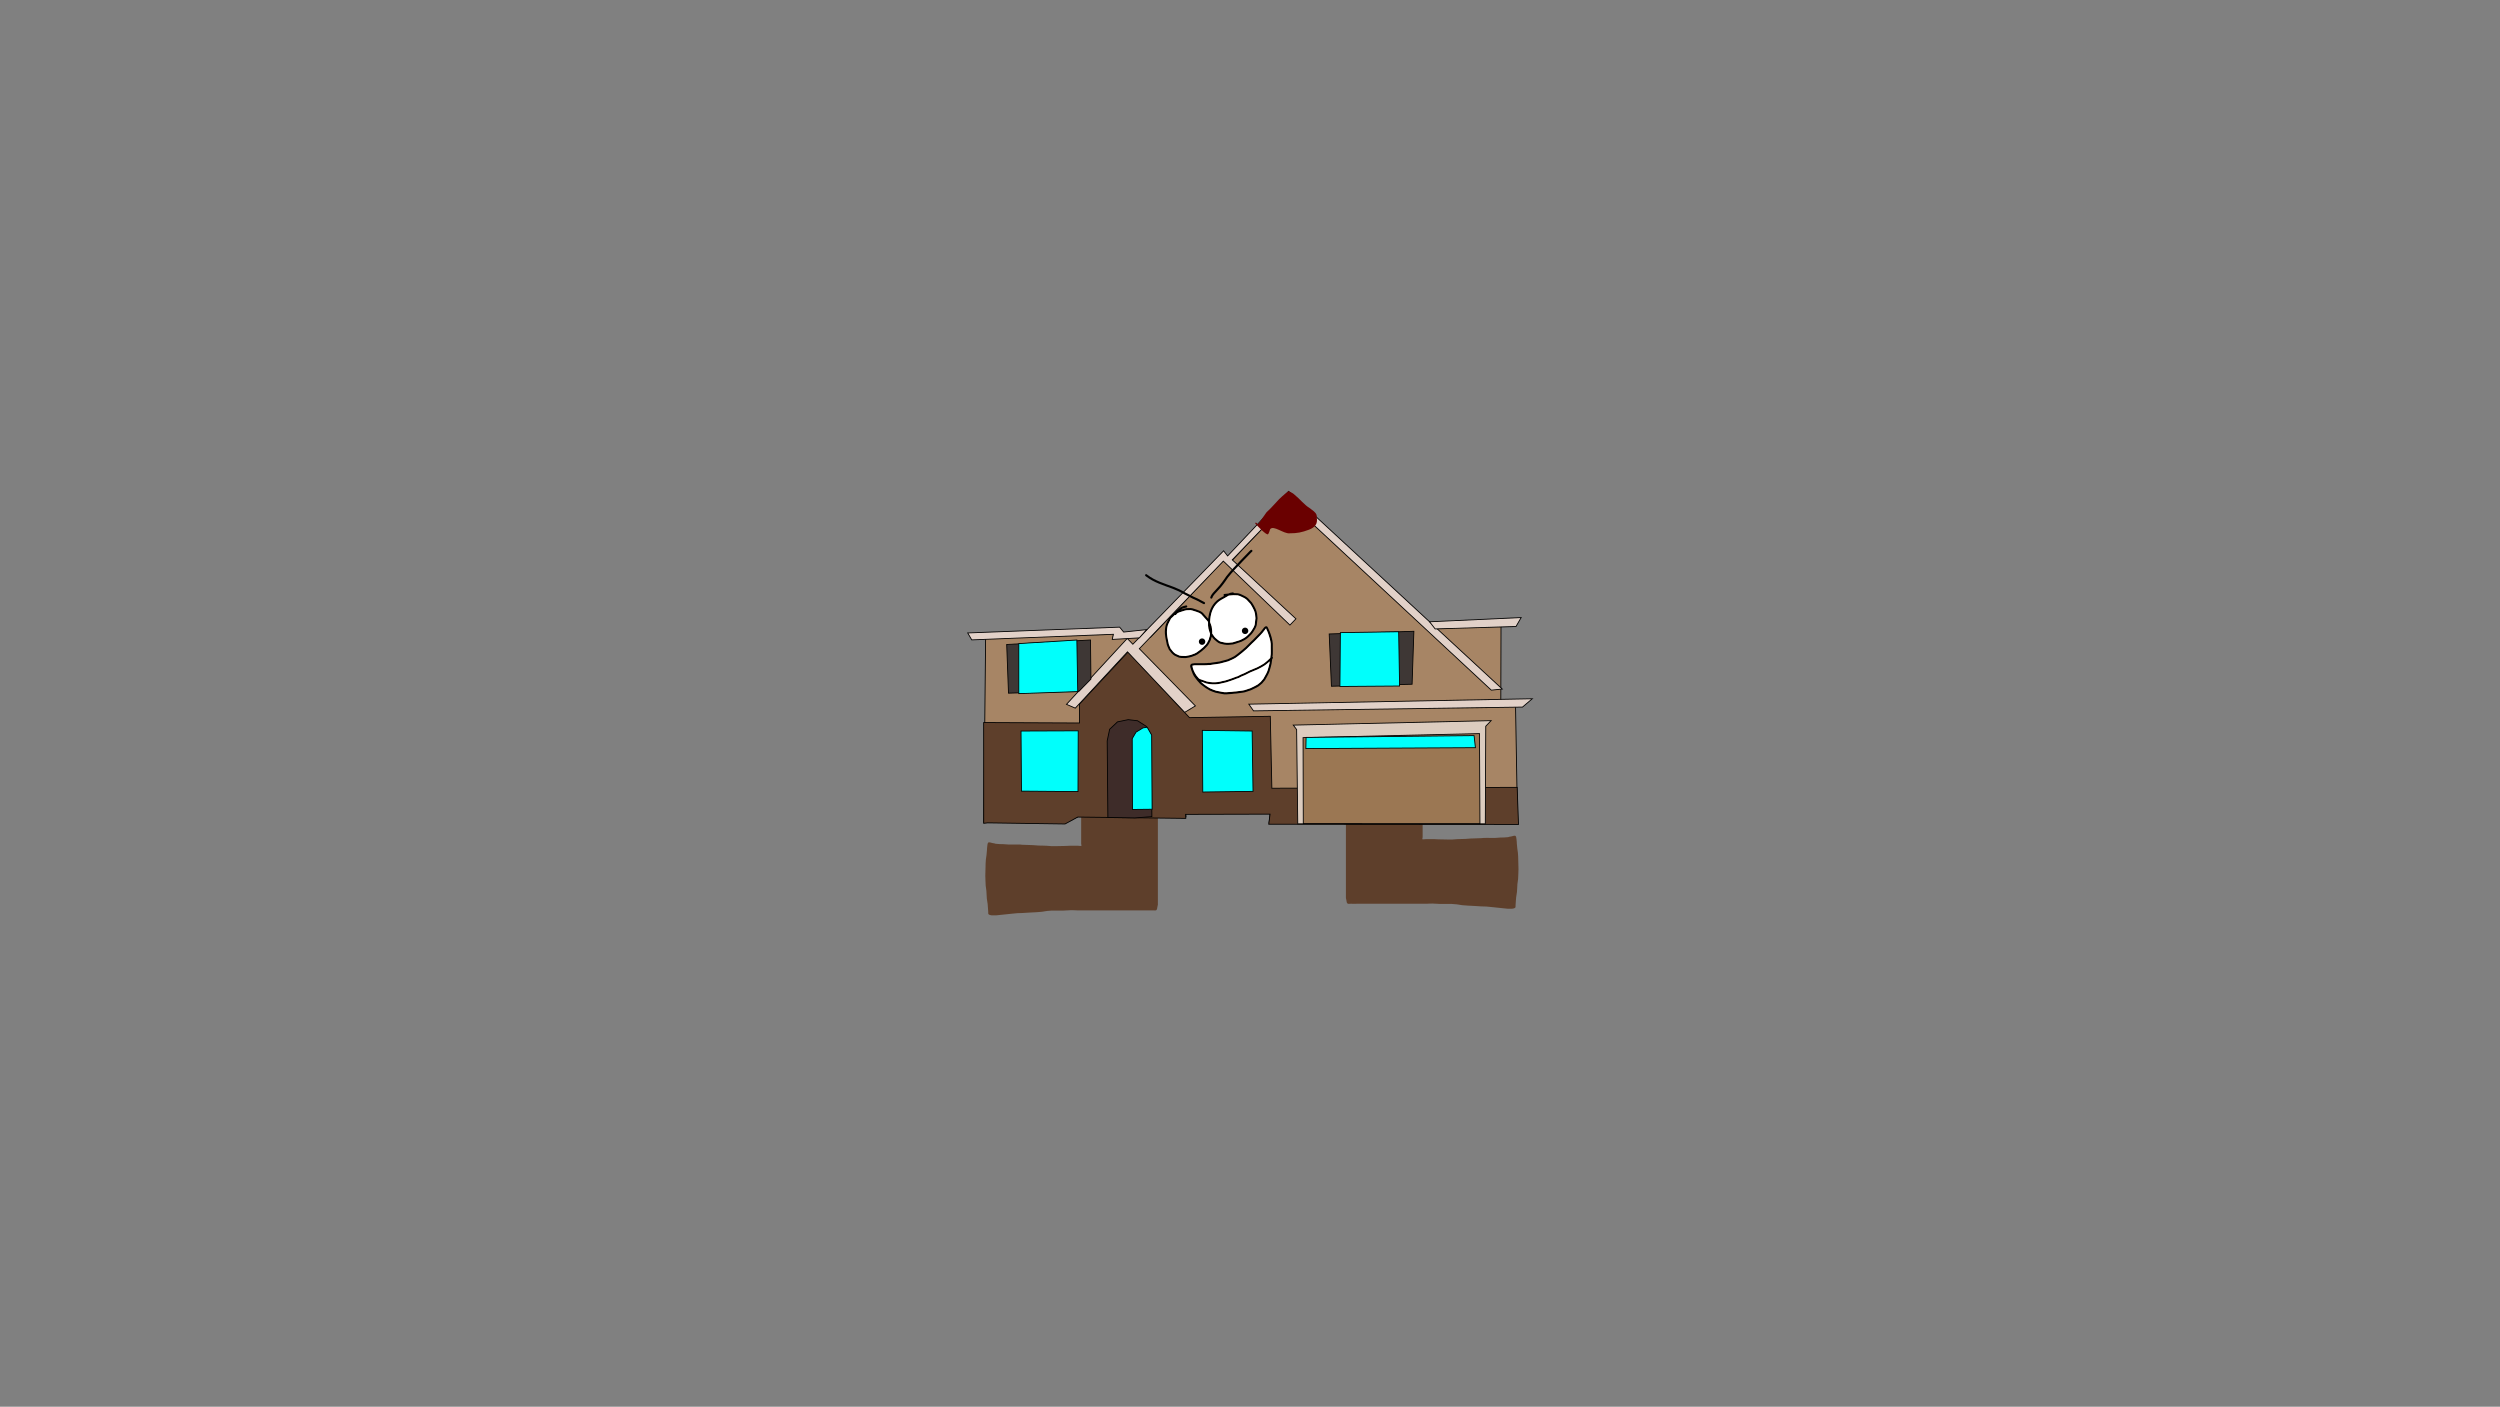 <svg version="1.1" xmlns="http://www.w3.org/2000/svg" xmlns:xlink="http://www.w3.org/1999/xlink" width="2878.25" height="1619.58" viewBox="0,0,2878.25,1619.58"><rect x="0" y="0" width="2878.25" height="1619.58" fill="#808080" stroke="none"/><g transform="translate(1119.125,629.79)"><g stroke-miterlimit="10"><path d="M-1119.125,989.79v-1619.58h2878.25v1619.58z" fill="none" stroke="#000000" stroke-width="0" stroke-linecap="butt"/><path d="M515.641,178.622c0,-1.088 0,-2.176 0,-3.265c0,0 0,-1.554 1.554,-1.554c1.554,0 1.554,1.554 1.554,1.554c0,0.594 0,1.188 0,1.783c0.179,0.043 0.371,0.125 0.573,0.259c1.293,0.862 0.431,2.155 0.431,2.155l-1.004,1.067c0,16.362 0,32.725 0,49.087c0,21.329 0,42.658 0,63.987c0,10.359 0,20.719 0,31.078c0,2.072 0,4.144 0,6.216c0,1.036 0.05,2.073 0,3.108c-0.036,0.754 -0.486,1.529 -0.259,2.249c0.106,0.334 0.682,0.203 1.032,0.2c0.933,-0.007 1.857,-0.19 2.789,-0.227c1.051,-0.042 2.104,-0.008 3.157,-0.012c0.581,-0.002 5.695,-0.025 6.258,-0.011c0.026,0.001 4.099,0.195 4.85,0.231c3.816,0.123 7.624,0.22 11.442,0.229c1.589,0.004 3.181,0.077 4.768,0.001c2.056,-0.098 4.104,-0.327 6.158,-0.457c3.008,-0.19 6.007,-0.099 9.013,-0.233c2.064,-0.092 4.117,-0.345 6.18,-0.458c3.11,-0.171 6.234,-0.224 9.347,-0.334c1.019,-0.036 2.04,-0.044 3.058,-0.109c0.857,-0.054 1.707,-0.211 2.565,-0.248c2.723,-0.118 5.517,-0.002 8.243,-0.002c1.592,0 3.185,0.057 4.775,0.001c2.069,-0.073 4.126,-0.355 6.195,-0.435c2.945,-0.115 5.94,0.015 8.865,-0.459c0.529,-0.086 1.021,-0.33 1.543,-0.446c0.837,-0.186 1.693,-0.274 2.53,-0.46c0.554,-0.123 1.073,-0.412 1.639,-0.466c0.946,-0.091 2.171,-0.628 2.852,0.036c0.943,0.92 0.796,2.514 1.081,3.8c0.252,1.138 0.346,4.383 0.413,5.269c0.135,1.783 0.293,3.565 0.511,5.34c0.199,1.623 0.545,3.228 0.693,4.857c0.284,3.139 0.383,6.3 0.422,9.45c0.038,3.111 0.245,6.229 0.246,9.339c0,0.003 -0.193,5.857 -0.2,6.038c-0.069,1.789 -0.064,3.584 -0.235,5.367c-0.198,2.066 -0.626,4.105 -0.822,6.171c-0.281,2.961 -0.2,5.959 -0.513,8.918c-0.089,0.84 -0.839,5.268 -0.941,6.157c-0.349,3.054 -0.344,6.143 -0.669,9.2c-0.092,0.862 0.249,1.967 -0.37,2.575c-0.896,0.88 -2.312,1.041 -3.547,1.272c-0.115,0.022 -4.288,0.012 -5.125,0.011c-6.131,-0.703 -12.266,-1.338 -18.409,-1.931c-2.046,-0.197 -4.087,-0.46 -6.138,-0.593c-2.059,-0.133 -4.126,-0.103 -6.187,-0.203c-0.041,-0.002 -6.156,-0.396 -6.218,-0.4c-3.106,-0.182 -6.217,-0.291 -9.321,-0.495c-0.053,-0.003 -6.249,-0.489 -6.276,-0.492c-2.058,-0.241 -4.083,-0.72 -6.141,-0.961c-1.886,-0.221 -3.786,-0.295 -5.679,-0.444c-2.74,0.001 -5.479,0.001 -8.219,0.001c-1.703,0 -3.407,0.064 -5.108,-0.001c-2.986,-0.114 -5.968,-0.387 -8.957,-0.46c-2.23,-0.054 -4.409,0.23 -6.635,0.23c-8.529,0.003 -17.058,0 -25.587,0c-17.98,0 -35.96,0 -53.94,0c-2.67,0 -5.438,0.136 -8.104,0c-1.209,-0.061 -2.706,0.457 -3.614,-0.342c-1.025,-0.901 -0.854,-2.594 -1.219,-3.909c-0.21,-0.759 -0.432,-1.524 -0.504,-2.309c-0.012,-0.133 -0.009,-6.149 -0.009,-6.385c0,-12.686 0,-25.372 0,-38.058c0,-20.627 0,-41.253 0,-61.88c0,-18.591 0,-37.183 0,-55.774c0,-9.368 0,-18.737 0,-28.105c0,-2.587 0,-5.175 0,-7.762c0,-1.036 -0.001,-2.072 0,-3.108c0.001,-0.983 0.108,-1.971 0.008,-2.949c-0.1,-0.976 -0.4,-1.92 -0.605,-2.879c-0.216,-1.011 -0.439,-2.02 -0.657,-3.03c-0.174,-0.808 -0.279,-1.633 -0.521,-2.423c-0.292,-0.952 -0.717,-1.857 -1.076,-2.785c-0.39,-1.009 -0.868,-1.989 -1.17,-3.028c-0.375,-1.288 -0.733,-3.863 -0.801,-5.287c-0.051,-1.077 -0.594,-2.318 -0.027,-3.235c0.607,-0.982 1.937,-1.33 3.046,-1.649c1.114,-0.321 2.311,-0.219 3.47,-0.226c0.054,-0 6.324,0.368 6.381,0.375c1.058,0.121 2.099,0.356 3.148,0.535c2.042,0.348 4.084,0.696 6.126,1.043c3.072,0.522 6.163,0.983 9.223,1.567c7.118,1.359 14.141,3.19 21.272,4.485c6.863,1.247 15.478,4.028 22.51,2.774c4.053,-0.723 6.616,-3.728 10.049,-5.57c1.483,-0.796 3.181,-1.513 4.837,-2.163z" fill="#5e3f2b" stroke="none" stroke-width="0.5" stroke-linecap="butt"/><path d="M133.576,188.407c3.433,1.842 5.996,4.847 10.049,5.57c7.032,1.254 15.647,-1.527 22.51,-2.774c7.13,-1.295 14.153,-3.126 21.272,-4.485c3.06,-0.584 6.151,-1.045 9.223,-1.567c2.042,-0.347 4.084,-0.695 6.126,-1.043c1.049,-0.179 2.091,-0.414 3.148,-0.535c0.058,-0.007 6.327,-0.375 6.381,-0.375c1.159,0.007 2.356,-0.094 3.47,0.226c1.11,0.319 2.439,0.667 3.046,1.649c0.567,0.917 0.024,2.158 -0.027,3.235c-0.068,1.424 -0.425,3.999 -0.801,5.287c-0.303,1.039 -0.78,2.019 -1.17,3.028c-0.359,0.928 -0.784,1.834 -1.076,2.785c-0.242,0.79 -0.346,1.616 -0.521,2.423c-0.218,1.01 -0.441,2.019 -0.657,3.03c-0.205,0.959 -0.505,1.904 -0.605,2.879c-0.1,0.978 0.007,1.966 0.008,2.949c0.001,1.036 0,2.072 0,3.108c0,2.587 0,5.175 0,7.762c0,9.368 0,18.737 0,28.105c0,18.591 0,37.183 0,55.774c0,20.627 0,41.253 0,61.88c0,12.686 0,25.372 0,38.058c0,0.236 0.003,6.252 -0.009,6.385c-0.072,0.784 -0.293,1.55 -0.504,2.309c-0.364,1.315 -0.194,3.007 -1.219,3.909c-0.909,0.799 -2.406,0.28 -3.614,0.342c-2.666,0.136 -5.435,0 -8.104,0c-17.98,0 -35.96,0 -53.94,0c-8.529,0 -17.058,0.003 -25.587,0c-2.226,-0.001 -4.404,-0.285 -6.635,-0.23c-2.989,0.073 -5.97,0.346 -8.957,0.46c-1.702,0.065 -3.406,0.001 -5.108,0.001c-2.74,0 -5.479,-0 -8.219,-0.001c-1.893,0.149 -3.793,0.223 -5.679,0.444c-2.058,0.241 -4.083,0.72 -6.141,0.961c-0.026,0.003 -6.223,0.489 -6.276,0.492c-3.104,0.204 -6.215,0.313 -9.321,0.495c-0.062,0.004 -6.178,0.398 -6.218,0.4c-2.061,0.1 -4.128,0.07 -6.187,0.203c-2.051,0.133 -4.092,0.395 -6.138,0.593c-6.143,0.592 -12.278,1.228 -18.409,1.931c-0.838,0.001 -5.01,0.01 -5.125,-0.011c-1.235,-0.231 -2.651,-0.392 -3.547,-1.272c-0.619,-0.608 -0.278,-1.713 -0.37,-2.575c-0.325,-3.056 -0.32,-6.146 -0.669,-9.2c-0.102,-0.889 -0.852,-5.317 -0.941,-6.157c-0.312,-2.958 -0.232,-5.957 -0.513,-8.918c-0.196,-2.066 -0.624,-4.105 -0.822,-6.171c-0.171,-1.782 -0.166,-3.578 -0.235,-5.367c-0.007,-0.18 -0.2,-6.034 -0.2,-6.038c0,-3.11 0.208,-6.227 0.246,-9.339c0.039,-3.15 0.137,-6.311 0.422,-9.45c0.148,-1.629 0.494,-3.234 0.693,-4.857c0.218,-1.775 0.376,-3.557 0.511,-5.34c0.067,-0.886 0.16,-4.131 0.413,-5.269c0.285,-1.286 0.138,-2.881 1.081,-3.8c0.681,-0.664 1.906,-0.127 2.852,-0.036c0.565,0.054 1.084,0.343 1.639,0.466c0.837,0.186 1.693,0.274 2.53,0.46c0.523,0.116 1.015,0.36 1.543,0.446c2.925,0.474 5.92,0.345 8.865,0.459c2.068,0.08 4.126,0.363 6.195,0.435c1.591,0.056 3.184,-0.001 4.775,-0.001c2.726,0 5.52,-0.117 8.243,0.002c0.858,0.037 1.708,0.194 2.565,0.248c1.018,0.065 2.039,0.072 3.058,0.109c3.113,0.111 6.237,0.164 9.347,0.334c2.062,0.113 4.116,0.366 6.18,0.458c3.006,0.134 6.005,0.042 9.013,0.233c2.054,0.13 4.102,0.359 6.158,0.457c1.588,0.076 3.179,0.003 4.768,-0.001c3.818,-0.009 7.626,-0.106 11.442,-0.229c0.751,-0.036 4.824,-0.23 4.85,-0.231c0.563,-0.013 5.677,0.009 6.258,0.011c1.052,0.004 2.105,-0.03 3.157,0.012c0.932,0.038 1.856,0.221 2.789,0.227c0.351,0.002 0.927,0.134 1.032,-0.2c0.227,-0.72 -0.223,-1.495 -0.259,-2.249c-0.05,-1.035 0,-2.072 0,-3.108c0,-2.072 0,-4.144 0,-6.216c0,-10.359 0,-20.719 0,-31.078c0,-21.329 0,-42.658 0,-63.987c0,-16.362 0,-32.725 0,-49.087l-1.004,-1.067c0,0 -0.862,-1.293 0.431,-2.155c0.202,-0.135 0.394,-0.217 0.573,-0.259c0,-0.594 0,-1.188 0,-1.783c0,0 0,-1.554 1.554,-1.554c1.554,0 1.554,1.554 1.554,1.554c0,1.088 0,2.176 0,3.265c1.656,0.649 3.354,1.367 4.837,2.163z" fill="#5e3f2b" stroke="none" stroke-width="0.5" stroke-linecap="butt"/><path d="M13.487,317.014l2.122,-212.265l147.576,-5.916l-1.029,6.43l9.774,-0.514l33.438,-0.707l84.366,-88.996l5.659,4.63l68.804,-73.113l160.436,147.769l84.366,-4.373l-0.257,92.789l16.976,0.322l2.315,134.201l-286.02,0.257l1.286,-11.317l-97.226,0.514l0.257,3.858l-123.784,-0.257l-16.462,6.688l-89.317,-0.514z" fill="#a78565" stroke="#000000" stroke-width="1" stroke-linecap="round"/><path d="M13.358,202.077l110.344,0.514v-21.863l56.008,-59.995l70.605,75.685l93.047,-1.543l1.8,82.822l282.419,-1.029l1.543,42.697l-287.564,-0.257l1.543,-11.575l-97.291,0.257l0.257,4.63l-124.362,-1.543l-14.661,7.974l-88.996,-1.286l-4.63,0.514z" fill="#5e3f2b" stroke="#000000" stroke-width="1" stroke-linecap="round"/><path d="M156.369,311.392l-0.772,-88.224l2.829,-13.375l9.002,-8.488l12.346,-2.572l10.803,1.286l10.031,6.43l5.401,9.517l1.029,94.397l-19.548,1.543z" fill="#3e2c29" stroke="#000000" stroke-width="1" stroke-linecap="round"/><path d="M207.297,301.875l-22.635,0.257l-0.257,-81.536l4.373,-7.459l7.974,-4.887l4.887,-0.772l5.144,9.002z" fill="#00fffc" stroke="#000000" stroke-width="1" stroke-linecap="round"/><path d="M56.377,211.851l65.846,-0.257l-0.257,69.962l-65.075,-0.514z" fill="#00fffc" stroke="#000000" stroke-width="1" stroke-linecap="round"/><path d="M265.105,211.079l57.358,0.772l1.029,69.447l-57.873,0.772z" fill="#00fffc" stroke="#000000" stroke-width="1" stroke-linecap="round"/><path d="M118.86,185.486l-10.14,-4.373l69.962,-75.878l6.43,6.688l104.493,-107.579l4.63,5.916l70.219,-74.334l245.96,227.569l-12.603,1.286l-233.549,-217.216l-64.689,67.197l73.306,67.904l-6.945,7.202l-76.649,-73.627l-96.712,100.827l64.56,65.846l-12.346,7.459l-65.846,-69.705z" fill="#e2d1c8" stroke="#000000" stroke-width="1" stroke-linecap="round"/><path d="M526.735,86.074l105.457,-4.887l-5.916,10.289l-93.111,2.829z" fill="#e2d1c8" stroke="#000000" stroke-width="1" stroke-linecap="round"/><path d="M192.551,104.593l-31.123,1.8l1.286,-5.916l-163.073,6.43l-4.63,-7.974l174.905,-6.688l4.63,5.659l26.493,-2.829z" fill="#e2d1c8" stroke="#000000" stroke-width="1" stroke-linecap="round"/><path d="M374.979,318.723l-1.286,-108.544l-3.858,-5.144l227.762,-5.144l-6.173,6.43l-0.514,112.402z" fill="#dcccbf" stroke="#000000" stroke-width="1" stroke-linecap="round"/><path d="M381.345,318.401l-0.257,-98.963l203.134,-4.63l0.514,103.657z" fill="#9b7753" stroke="#000000" stroke-width="1" stroke-linecap="round"/><path d="M579.528,231.013l-195.224,1.029l0.257,-12.861l193.424,-2.058z" fill="#00fffc" stroke="#000000" stroke-width="1" stroke-linecap="round"/><path d="M136.865,152.049l-13.632,13.889l-81.279,2.315l-2.058,-56.072l96.455,-5.144z" fill="#3e3735" stroke="#000000" stroke-width="1" stroke-linecap="round"/><path d="M120.66,107.037l1.029,59.416l-67.904,2.315v-57.616z" fill="#00fffc" stroke="#000000" stroke-width="1" stroke-linecap="round"/><path d="M506.608,157.965l-92.854,2.315l-2.572,-60.188l97.484,-3.087z" fill="#3e3735" stroke="#000000" stroke-width="1" stroke-linecap="round"/><path d="M491.175,97.52l1.029,62.503l-68.676,0.514l0.514,-61.988z" fill="#00fffc" stroke="#000000" stroke-width="1" stroke-linecap="round"/><path d="M633.735,184.265l-309.684,4.373l-5.401,-7.716l326.339,-6.237z" fill="#e2d1c8" stroke="#000000" stroke-width="1" stroke-linecap="round"/><path d="M343.231,127.691c0.016,-0.139 0.033,-0.277 0.049,-0.416c0.164,-1.378 0.427,-2.748 0.494,-4.134c0.119,-2.445 -0.002,-4.936 -0.002,-7.385c0,-1.407 0.109,-2.819 0.003,-4.222c-0.302,-4.009 -1.551,-7.873 -2.847,-11.647c-0.351,-1.022 -0.724,-2.039 -1.176,-3.02c-0.34,-0.738 -0.743,-1.448 -1.037,-2.206c-0.12,-0.308 0,-0.706 -0.196,-0.971c-0.087,-0.117 -0.179,0.229 -0.269,0.344c-0.386,0.497 -0.775,0.992 -1.158,1.492c-0.83,1.087 -1.658,2.177 -2.524,3.235c-0.83,1.014 -1.739,1.962 -2.649,2.905c-2.165,2.243 -4.329,4.481 -6.53,6.689c-0.937,0.936 -1.928,1.816 -2.888,2.729c-2.065,1.962 -3.955,4.117 -6.049,6.048c-1.691,1.56 -3.515,3.014 -5.262,4.511c-1.581,1.355 -3.181,2.634 -4.871,3.851c-1.137,0.819 -2.212,1.737 -3.424,2.441c-1.968,1.143 -4.151,2.068 -6.231,2.982c-0.596,0.262 -1.172,0.574 -1.788,0.783c-0.815,0.276 -1.663,0.445 -2.495,0.666c-0.007,0.002 -4.794,1.272 -4.803,1.274c-0.802,0.216 -1.592,0.487 -2.407,0.649c-0.834,0.166 -1.688,0.21 -2.53,0.333c-0.818,0.119 -1.631,0.272 -2.449,0.394c-1.324,0.199 -2.655,0.351 -3.979,0.554c-0.665,0.102 -1.322,0.269 -1.993,0.328c-0.594,0.052 -1.194,-0.032 -1.789,0.003c-0.821,0.048 -1.633,0.19 -2.453,0.246c-2.32,0.159 -4.664,0.073 -6.988,0.073c-1.484,0 -2.967,0 -4.451,0c-0.811,0 -1.626,-0.09 -2.432,-0.005c-0.539,0.057 -1.062,0.218 -1.598,0.295c-0.233,0.034 -0.521,-0.106 -0.708,0.032c0.153,1.009 0.272,1.871 0.48,2.791c0.357,1.042 0.726,2.081 1.112,3.113c0.898,1.948 1.893,3.898 3.19,5.621c0.482,0.64 1.041,1.218 1.559,1.829c0.334,0.394 0.627,0.825 0.997,1.185c0.93,0.903 1.298,0.882 2.578,1.321c1.424,0.488 2.85,0.973 4.263,1.492c0.75,0.276 1.484,0.602 2.248,0.835c0.848,0.258 3.333,0.601 3.968,0.686c3.627,0.485 7.442,0.315 11.037,-0.406c0.769,-0.154 1.517,-0.402 2.281,-0.579c1.318,-0.305 2.66,-0.505 3.966,-0.857c0.781,-0.21 1.544,-0.482 2.316,-0.723c1.406,-0.465 2.825,-0.891 4.217,-1.396c2.1,-0.761 4.172,-1.617 6.281,-2.354c0.533,-0.186 1.103,-0.267 1.622,-0.49c1.139,-0.488 2.161,-1.217 3.29,-1.728c1.274,-0.576 2.603,-1.024 3.871,-1.613c2.128,-0.989 4.169,-2.165 6.298,-3.153c2.763,-1.282 5.673,-2.237 8.441,-3.504c2.811,-1.287 5.458,-2.899 8.089,-4.512c2.678,-1.911 5.008,-4.104 7.327,-6.41zM342.735,131.632c-1.723,1.615 -3.504,3.145 -5.457,4.541c-2.745,1.686 -5.51,3.363 -8.444,4.708c-2.758,1.264 -5.66,2.213 -8.413,3.492c-2.128,0.988 -4.169,2.164 -6.296,3.153c-1.27,0.59 -2.602,1.041 -3.879,1.617c-1.161,0.524 -2.216,1.268 -3.386,1.77c-0.564,0.242 -1.179,0.338 -1.758,0.541c-2.094,0.734 -4.151,1.583 -6.236,2.338c-1.423,0.515 -2.873,0.952 -4.309,1.427c-0.81,0.252 -1.611,0.536 -2.431,0.757c-1.338,0.36 -2.713,0.569 -4.063,0.881c-0.784,0.181 -1.551,0.434 -2.34,0.591c-3.867,0.771 -7.952,0.952 -11.854,0.433c-0.879,-0.117 -3.325,-0.459 -4.329,-0.762c-0.822,-0.247 -1.61,-0.594 -2.416,-0.889c-1.137,-0.416 -2.285,-0.804 -3.429,-1.201c0.252,0.278 0.494,0.565 0.774,0.814c3.002,2.669 6.361,5.031 9.913,6.909c2.13,1.127 4.446,1.8 6.711,2.594c2.321,0.522 4.604,1.006 6.956,1.363c0.792,0.12 1.577,0.295 2.375,0.363c1.769,0.149 3.006,-0.013 4.773,-0.142c1.304,-0.095 2.612,-0.14 3.911,-0.283c0.798,-0.088 1.589,-0.238 2.388,-0.318c0.794,-0.079 1.593,-0.081 2.387,-0.159c1.635,-0.161 3.259,-0.418 4.887,-0.631c1.382,-0.181 3.329,-0.405 4.685,-0.749c0.778,-0.197 1.528,-0.493 2.292,-0.739c0.785,-0.252 3.836,-1.212 4.622,-1.538c0.743,-0.308 1.446,-0.704 2.169,-1.055c2.084,-1.013 4.101,-1.991 6.089,-3.181c1.227,-1.016 2.542,-1.935 3.687,-3.043c0.508,-0.491 2.627,-3.027 3.02,-3.614c0.443,-0.661 0.774,-1.39 1.162,-2.084c1.363,-2.439 2.812,-4.823 3.69,-7.495c0.252,-0.766 0.447,-1.55 0.671,-2.325c0.576,-1.992 1.175,-3.913 1.54,-5.958c0.125,-0.704 0.236,-1.414 0.338,-2.125zM251.889,140.029c-0.006,-0.021 -0.013,-0.042 -0.019,-0.063c-0.483,-1.585 -1.097,-2.717 -0.584,-4c0.041,-0.216 0.138,-0.465 0.356,-0.657c0.14,-0.204 0.31,-0.414 0.515,-0.632c0.439,-0.467 1.206,-0.44 1.827,-0.597c1.554,-0.391 2.979,-0.346 4.554,-0.346c1.484,0 2.967,0 4.451,0c2.268,0 4.558,0.089 6.823,-0.068c0.834,-0.058 1.66,-0.2 2.494,-0.249c0.568,-0.033 1.141,0.052 1.708,0.003c0.614,-0.053 1.213,-0.213 1.822,-0.308c1.325,-0.206 2.659,-0.356 3.986,-0.555c0.821,-0.123 1.638,-0.277 2.46,-0.396c0.799,-0.116 1.61,-0.153 2.401,-0.31c0.763,-0.151 1.5,-0.408 2.25,-0.612c0.005,-0.001 4.802,-1.274 4.809,-1.276c0.77,-0.204 1.556,-0.355 2.311,-0.609c0.556,-0.187 1.072,-0.475 1.609,-0.712c1.983,-0.874 4.07,-1.748 5.95,-2.836c1.154,-0.668 2.171,-1.549 3.253,-2.328c1.634,-1.177 3.178,-2.412 4.707,-3.722c1.722,-1.477 3.523,-2.91 5.19,-4.448c2.088,-1.926 3.973,-4.076 6.033,-6.033c0.942,-0.895 1.916,-1.757 2.835,-2.676c2.193,-2.2 4.348,-4.43 6.505,-6.664c0.408,-0.423 0.851,-0.812 1.248,-1.246c1.354,-1.483 2.492,-3.14 3.753,-4.695c0.902,-1.113 2.243,-3.393 4.297,-2.615c0.82,0.311 1.062,1.402 1.502,2.161c0.112,0.193 1.51,3.192 1.742,3.787c1.734,4.444 3.219,9.266 3.581,14.044c0.111,1.458 0.003,2.925 0.003,4.387c0,2.498 0.121,5.038 -0.002,7.532c-0.053,1.071 -0.215,2.134 -0.364,3.197c0.054,0.041 0.108,0.089 0.161,0.142c0.879,0.879 -0,1.758 -0,1.758l-0.455,0.455c-0.213,1.788 -0.438,3.586 -0.754,5.353c-0.382,2.133 -0.997,4.136 -1.599,6.213c-0.237,0.817 -0.445,1.643 -0.711,2.451c-0.927,2.809 -2.431,5.328 -3.869,7.892c-0.422,0.752 -0.786,1.539 -1.267,2.255c-0.496,0.739 -2.716,3.395 -3.355,4.015c-0.087,0.085 -3.886,3.209 -3.982,3.288c-0.753,0.452 -1.488,0.935 -2.258,1.357c-1.359,0.744 -2.787,1.355 -4.181,2.03c-0.768,0.372 -1.516,0.79 -2.304,1.116c-0.888,0.367 -3.879,1.309 -4.812,1.608c-0.814,0.261 -1.613,0.572 -2.442,0.781c-1.51,0.381 -3.426,0.601 -4.972,0.804c-0.048,0.006 -4.946,0.638 -4.969,0.641c-0.792,0.078 -1.59,0.08 -2.382,0.159c-0.797,0.08 -1.585,0.23 -2.381,0.318c-1.324,0.146 -2.657,0.193 -3.985,0.289c-1.966,0.142 -3.176,0.303 -5.159,0.14c-0.854,-0.07 -1.694,-0.254 -2.541,-0.382c-2.459,-0.371 -4.844,-0.882 -7.269,-1.431c-2.431,-0.848 -4.898,-1.581 -7.186,-2.785c-3.02,-1.59 -5.796,-3.526 -8.443,-5.666c-0.666,-0.538 -1.357,-1.046 -1.996,-1.616c-0.378,-0.337 -0.7,-0.733 -1.049,-1.1c-1.78,-1.872 -3.337,-3.777 -4.849,-5.87c-0.503,-0.696 -1.056,-1.358 -1.507,-2.089c-1.116,-1.81 -1.393,-2.766 -2.155,-4.723c-0.31,-0.797 -0.672,-1.577 -0.929,-2.393c-0.167,-0.531 -0.297,-1.009 -0.404,-1.465z" fill="#000000" stroke="none" stroke-width="0.5" stroke-linecap="butt"/><path d="M342.455,133.734c-0.364,2.046 -0.961,3.974 -1.537,5.966c-0.224,0.775 -0.419,1.562 -0.67,2.328c-0.878,2.672 -2.326,5.068 -3.689,7.507c-0.388,0.694 -0.72,1.427 -1.162,2.088c-0.393,0.587 -2.514,3.13 -3.021,3.622c-1.145,1.108 -2.462,2.035 -3.689,3.052c-1.988,1.19 -4.011,2.181 -6.095,3.194c-0.723,0.351 -1.43,0.752 -2.173,1.06c-0.786,0.325 -3.846,1.295 -4.631,1.547c-0.764,0.246 -1.52,0.546 -2.298,0.743c-1.356,0.344 -3.317,0.575 -4.699,0.756c-1.629,0.213 -3.27,0.474 -4.905,0.635c-0.794,0.078 -1.602,0.08 -2.396,0.159c-0.799,0.08 -1.598,0.229 -2.396,0.317c-1.299,0.143 -2.619,0.184 -3.922,0.279c-1.767,0.129 -3.014,0.285 -4.783,0.136c-0.798,-0.067 -1.588,-0.246 -2.38,-0.366c-2.352,-0.357 -4.645,-0.852 -6.966,-1.374c-2.264,-0.794 -4.586,-1.478 -6.717,-2.604c-3.552,-1.878 -6.916,-4.256 -9.918,-6.925c-0.28,-0.249 -0.399,-0.555 -0.651,-0.833c1.144,0.397 2.291,0.782 3.429,1.198c0.806,0.295 1.594,0.64 2.415,0.887c1.005,0.302 3.45,0.641 4.329,0.758c3.902,0.519 7.984,0.329 11.851,-0.442c0.789,-0.157 1.555,-0.411 2.339,-0.593c1.35,-0.312 2.722,-0.525 4.06,-0.885c0.82,-0.22 1.619,-0.508 2.429,-0.76c1.436,-0.476 2.879,-0.921 4.301,-1.437c2.085,-0.755 4.057,-1.606 6.15,-2.34c0.579,-0.203 1.179,-0.277 1.743,-0.519c1.171,-0.502 2.221,-1.22 3.382,-1.743c1.277,-0.576 2.609,-1.019 3.88,-1.609c2.128,-0.988 4.17,-2.157 6.298,-3.146c2.753,-1.279 5.656,-2.225 8.414,-3.49c2.934,-1.345 5.699,-3.019 8.445,-4.705c1.953,-1.396 3.735,-2.922 5.458,-4.538c-0.101,0.711 -0.098,1.372 -0.223,2.077z" fill="#ffffff" stroke="none" stroke-width="0.5" stroke-linecap="butt"/><path d="M335.964,134.116c-2.63,1.613 -5.282,3.237 -8.093,4.524c-2.768,1.268 -5.687,2.235 -8.449,3.518c-2.129,0.988 -4.182,2.175 -6.31,3.164c-1.268,0.589 -2.606,1.043 -3.88,1.619c-1.129,0.51 -2.16,1.243 -3.299,1.731c-0.519,0.223 -1.093,0.304 -1.626,0.491c-2.109,0.737 -4.197,1.594 -6.296,2.356c-1.392,0.505 -2.821,0.929 -4.226,1.395c-0.772,0.241 -1.54,0.512 -2.321,0.722c-1.306,0.351 -2.655,0.55 -3.972,0.855c-0.764,0.177 -1.515,0.423 -2.284,0.577c-3.595,0.721 -7.424,0.883 -11.05,0.398c-0.636,-0.085 -3.124,-0.431 -3.972,-0.69c-0.765,-0.233 -1.5,-0.561 -2.251,-0.837c-1.413,-0.519 -2.843,-1.008 -4.267,-1.496c-1.28,-0.439 -1.649,-0.421 -2.58,-1.324c-0.37,-0.36 -0.664,-0.793 -0.998,-1.186c-0.518,-0.611 -1.078,-1.192 -1.56,-1.832c-1.297,-1.723 -2.296,-3.681 -3.194,-5.628c-0.386,-1.032 -0.757,-2.075 -1.114,-3.117c-0.208,-0.92 -0.328,-1.785 -0.481,-2.795c0.187,-0.139 0.595,-0.031 0.828,-0.064c0.536,-0.077 1.059,-0.239 1.598,-0.295c0.806,-0.085 1.621,0.004 2.432,0.004c1.484,0 2.967,-0.002 4.45,-0.002c2.324,0 4.666,0.082 6.986,-0.077c0.82,-0.056 1.632,-0.199 2.453,-0.248c0.595,-0.035 1.194,0.048 1.789,-0.004c0.671,-0.059 1.327,-0.227 1.992,-0.329c1.324,-0.203 2.653,-0.359 3.977,-0.558c0.818,-0.123 1.63,-0.277 2.448,-0.397c0.842,-0.123 1.693,-0.17 2.527,-0.336c0.815,-0.162 1.603,-0.436 2.405,-0.652c0.009,-0.003 4.787,-1.281 4.794,-1.283c0.832,-0.221 1.67,-0.397 2.486,-0.672c0.616,-0.208 1.182,-0.526 1.778,-0.787c2.08,-0.913 4.195,-1.819 6.163,-2.962c1.212,-0.704 2.273,-1.59 3.411,-2.409c1.69,-1.218 3.291,-2.475 4.873,-3.83c1.747,-1.497 3.574,-2.942 5.265,-4.502c2.094,-1.932 3.987,-4.08 6.052,-6.042c0.96,-0.912 1.952,-1.791 2.889,-2.727c2.202,-2.208 4.367,-4.443 6.532,-6.686c0.91,-0.943 1.819,-1.89 2.65,-2.904c0.866,-1.058 1.695,-2.147 2.525,-3.234c0.382,-0.5 0.772,-0.994 1.158,-1.491c0.089,-0.115 0.28,-0.538 0.367,-0.421c0.197,0.265 0.077,0.664 0.197,0.971c0.294,0.757 0.699,1.47 1.039,2.208c0.452,0.981 0.827,2.001 1.178,3.023c1.297,3.774 2.551,7.652 2.853,11.662c0.106,1.404 -0.001,2.82 -0.001,4.228c0,2.449 0.122,4.95 0.003,7.395c-0.067,1.386 -0.33,2.762 -0.494,4.14c-0.016,0.138 -0.033,0.278 -0.049,0.416c-2.32,2.306 -4.652,4.51 -7.329,6.421z" fill="#ffffff" stroke="none" stroke-width="0.5" stroke-linecap="butt"/><path d="M247.742,68.148c0.302,1.206 -0.903,1.508 -0.903,1.508l-0.158,0.04c-0.789,0.198 -1.577,0.395 -2.366,0.593c-0.726,0.239 -1.475,0.416 -2.177,0.717c-0.475,0.204 -1.002,0.607 -1.477,1.004c0.52,-0.151 1.033,-0.298 1.529,-0.454c1.457,-0.456 2.988,-0.977 4.513,-1.161c0.859,-0.103 1.73,-0.063 2.595,-0.091c0.813,-0.026 1.631,-0.152 2.441,-0.071c2.51,0.25 5.042,1.337 7.428,2.096c2.222,0.707 4.521,1.669 6.32,3.203c0.673,0.574 1.184,1.313 1.775,1.971c1.107,1.234 2.208,2.473 3.312,3.709c0.441,0.494 0.884,0.987 1.324,1.481c0.796,-7.936 3.389,-15.336 9.614,-20.89c2.564,-2.287 5.457,-3.707 8.422,-5.37c0.06,-0.033 0.119,-0.067 0.179,-0.101c-0.274,-0.148 -0.528,-0.428 -0.581,-0.954c-0.124,-1.237 1.113,-1.361 1.113,-1.361c1.483,-0.148 2.965,-0.298 4.448,-0.45c1.58,-0.74 3.214,-1.276 4.896,-1.305h0.318c0,0 0.926,0 1.179,0.799c0.693,0.01 1.385,0.057 2.078,0.08c0.829,0.028 1.667,-0.038 2.487,0.088c2.125,0.326 3.061,0.889 4.98,1.748c2.41,1.079 4.726,2.215 6.71,4.009c0.641,0.58 1.178,1.265 1.767,1.898c0.564,0.607 1.128,1.214 1.691,1.823c0.36,0.389 0.766,0.741 1.078,1.17c1.494,2.051 2.584,4.426 3.783,6.652c1.036,1.941 1.717,4.13 2.1,6.301c0.149,0.847 0.175,1.71 0.26,2.566c0.086,0.869 0.26,1.734 0.253,2.607c-0.001,0.085 -0.558,4.907 -0.577,5.073c-0.102,0.871 -0.107,1.76 -0.31,2.613c-0.611,2.574 -1.979,4.895 -3.402,7.078c-0.431,0.662 -0.829,1.346 -1.296,1.983c-1.244,1.697 -1.809,2.148 -3.313,3.651c-1.463,1.463 -1.784,1.886 -3.469,3.131c-1.804,1.333 -2.267,1.477 -4.279,2.522c-0.619,0.321 -1.213,0.695 -1.857,0.961c-0.067,0.028 -4.682,1.565 -4.809,1.607c-1.053,0.351 -3.728,1.281 -4.82,1.489c-0.851,0.162 -1.723,0.177 -2.585,0.264c-2.045,0.206 -2.877,0.361 -4.981,0.233c-2.093,-0.127 -3.059,-0.414 -5.087,-0.861c-1.755,-0.386 -2.632,-0.456 -4.247,-1.363c-1.14,-0.64 -2.874,-2.197 -3.839,-3.019c-0.45,-0.383 -0.929,-0.735 -1.349,-1.151c-1.171,-1.16 -1.606,-1.84 -2.435,-3.057c-0.165,0.589 -0.458,1.139 -0.63,1.727c-0.205,0.701 -0.245,1.449 -0.499,2.134c-0.306,0.823 -0.778,1.574 -1.17,2.359c-0.331,0.663 -0.615,1.352 -0.997,1.987c-1.292,2.146 -1.603,2.286 -3.305,4.067c-0.586,0.613 -1.145,1.253 -1.76,1.837c-2.462,2.342 -5.297,4.273 -8.033,6.27c-0.783,0.413 -1.542,0.877 -2.35,1.24c-0.78,0.351 -1.603,0.599 -2.405,0.897c-0.804,0.299 -1.59,0.651 -2.412,0.893c-0.829,0.244 -1.683,0.388 -2.529,0.562c-0.818,0.168 -1.641,0.312 -2.462,0.466c-0.489,0.092 -0.971,0.246 -1.467,0.27c-0.872,0.043 -1.746,-0.043 -2.619,-0.068c-1.866,-0.052 -3.435,0.011 -5.259,-0.529c-0.845,-0.25 -1.615,-0.706 -2.42,-1.062c-0.779,-0.345 -1.589,-0.628 -2.334,-1.041c-1.295,-0.718 -2.718,-2.001 -3.699,-3.053c-0.194,-0.208 -2.927,-3.59 -3.116,-3.911c-0.447,-0.76 -0.71,-1.613 -1.064,-2.421c-0.443,-1.013 -1.006,-2.245 -1.294,-3.296c-0.164,-0.598 -0.214,-1.222 -0.337,-1.83c-0.249,-1.225 -0.531,-2.443 -0.797,-3.665c-0.387,-2.319 -0.895,-4.62 -1.059,-6.972c-0.247,-3.54 0.145,-7.2 1.087,-10.622c0.305,-1.106 1.188,-2.816 1.62,-3.708c0.333,-0.688 1.969,-4.068 2.391,-4.631c0.536,-0.714 1.27,-1.254 1.908,-1.878c1.789,-1.751 3.555,-3.542 5.434,-5.198c0.347,-0.306 3.472,-2.909 3.838,-3.214c0.868,-0.723 1.745,-1.552 2.799,-2.016c0.818,-0.36 1.694,-0.57 2.54,-0.855c0.819,-0.206 1.638,-0.412 2.457,-0.617l0.158,-0.04c0,0 1.206,-0.302 1.508,0.903zM275.086,88.989c0.283,0.826 0.634,1.634 0.828,2.485c0.194,0.848 0.222,1.726 0.331,2.589c0.275,2.18 0.442,2.765 0.304,4.986c-0.009,0.147 -0.021,0.294 -0.036,0.44c0.026,0.05 0.053,0.101 0.081,0.152c0.293,0.54 0.706,1.005 1.057,1.508c0.991,1.422 1.364,2.136 2.54,3.293c0.38,0.374 0.814,0.689 1.221,1.034c0.745,0.633 2.505,2.209 3.447,2.745c1.277,0.728 2.14,0.792 3.561,1.102c1.897,0.414 2.769,0.689 4.706,0.808c1.941,0.118 2.675,-0.036 4.582,-0.226c0.788,-0.078 1.586,-0.084 2.363,-0.231c0.902,-0.171 3.694,-1.137 4.503,-1.406c1.541,-0.514 3.124,-0.918 4.626,-1.538c0.584,-0.241 1.119,-0.586 1.68,-0.878c1.893,-0.985 2.277,-1.08 3.948,-2.315c1.556,-1.15 1.82,-1.522 3.189,-2.891c1.375,-1.375 1.944,-1.826 3.065,-3.362c0.439,-0.602 0.813,-1.249 1.22,-1.873c1.262,-1.933 2.528,-4.003 3.064,-6.29c0.178,-0.76 0.172,-1.551 0.26,-2.327c0.093,-0.823 0.189,-1.647 0.285,-2.47c0.091,-0.779 0.271,-1.553 0.276,-2.337c0.006,-0.784 -0.162,-1.56 -0.241,-2.341c-0.08,-0.794 -0.097,-1.596 -0.234,-2.382c-0.332,-1.896 -0.92,-3.864 -1.84,-5.553c-1.134,-2.106 -2.158,-4.378 -3.568,-6.32c-0.266,-0.366 -0.618,-0.659 -0.926,-0.99c-0.565,-0.607 -1.128,-1.215 -1.691,-1.823c-0.539,-0.582 -1.029,-1.214 -1.615,-1.748c-1.778,-1.619 -3.892,-2.611 -6.056,-3.582c-1.606,-0.721 -2.57,-1.299 -4.326,-1.557c-0.727,-0.107 -1.47,-0.04 -2.205,-0.063c-0.809,-0.025 -1.617,-0.091 -2.426,-0.079c-1.422,0.021 -3.088,0.223 -4.509,0.37c-0.324,0.034 -0.649,0.067 -0.973,0.1c-1.571,0.806 -3.089,1.833 -4.425,2.583c-2.801,1.571 -5.554,2.888 -7.975,5.048c-6.634,5.921 -8.714,14.093 -9.036,22.678c0.37,0.969 0.713,1.98 0.946,2.661zM233.5,78.264c-0.923,0.898 -1.835,1.808 -2.759,2.702c-0.55,0.532 -1.195,0.979 -1.655,1.59c-0.259,0.345 -1.996,3.921 -2.141,4.22c-0.277,0.572 -1.229,2.424 -1.472,3.325c-0.849,3.147 -1.223,6.495 -0.993,9.748c0.159,2.251 0.651,4.456 1.021,6.677c0.143,0.656 0.779,3.576 0.793,3.647c0.112,0.553 0.151,1.122 0.299,1.667c0.242,0.893 0.802,2.091 1.174,2.954c0.308,0.712 0.526,1.47 0.919,2.139c0.107,0.183 2.788,3.477 2.801,3.491c0.758,0.818 2.061,2.014 3.101,2.581c0.678,0.369 1.414,0.62 2.119,0.933c0.71,0.315 1.382,0.728 2.126,0.953c1.488,0.45 3.092,0.381 4.617,0.426c0.784,0.023 1.568,0.11 2.351,0.074c0.408,-0.018 0.801,-0.158 1.202,-0.235c0.808,-0.154 1.618,-0.294 2.424,-0.458c0.778,-0.159 1.564,-0.287 2.326,-0.511c0.767,-0.227 1.499,-0.56 2.249,-0.839c0.752,-0.279 1.523,-0.51 2.256,-0.836c0.705,-0.314 1.365,-0.72 2.048,-1.079c2.595,-1.905 5.298,-3.735 7.636,-5.962c0.586,-0.558 1.118,-1.171 1.678,-1.755c0.551,-0.575 1.149,-1.107 1.654,-1.723c1.228,-1.498 1.384,-2.054 2.221,-3.724c0.35,-0.697 0.784,-1.357 1.054,-2.088c0.237,-0.641 0.264,-1.343 0.455,-1.999c0.168,-0.575 0.467,-1.108 0.619,-1.687c0.103,-0.393 0.094,-0.808 0.143,-1.211c0.056,-0.456 0.13,-0.911 0.192,-1.366c-0.59,-1.299 -0.85,-2.4 -1.303,-3.931c-0.197,-0.667 -0.449,-1.321 -0.589,-2.002c-0.493,-2.4 -0.502,-4.809 -0.428,-7.239c-0.203,-0.517 -0.399,-0.973 -0.557,-1.255c-0.17,-0.304 -0.475,-0.51 -0.708,-0.768c-0.555,-0.616 -1.104,-1.236 -1.656,-1.855c-1.104,-1.236 -2.211,-2.47 -3.312,-3.709c-0.514,-0.578 -0.951,-1.234 -1.537,-1.738c-1.533,-1.319 -3.558,-2.122 -5.455,-2.722c-1.563,-0.494 -3.106,-1.057 -4.687,-1.488c-0.732,-0.2 -1.464,-0.429 -2.219,-0.502c-0.706,-0.068 -1.418,0.056 -2.128,0.081c-0.791,0.027 -1.588,-0.018 -2.375,0.074c-1.292,0.151 -2.84,0.679 -4.071,1.065c-1.311,0.411 -2.629,0.803 -3.926,1.255c-0.966,0.337 -2.149,0.803 -2.922,1.498c-0.397,0.357 -0.645,0.85 -0.968,1.274c0,0 -0.698,0.898 -1.618,0.308z" fill="#000000" stroke="none" stroke-width="0.5" stroke-linecap="butt"/><path d="M274.078,86.336c0.322,-8.584 2.422,-16.812 9.056,-22.732c2.42,-2.16 5.194,-3.489 7.994,-5.06c1.337,-0.75 2.865,-1.781 4.437,-2.586c0.324,-0.033 0.651,-0.067 0.975,-0.101c1.422,-0.147 3.098,-0.349 4.52,-0.37c0.809,-0.012 1.623,0.055 2.432,0.08c0.735,0.023 1.482,-0.043 2.21,0.063c1.756,0.258 2.73,0.839 4.336,1.56c2.164,0.971 4.292,1.97 6.07,3.59c0.586,0.534 1.08,1.169 1.619,1.751c0.563,0.608 1.131,1.22 1.695,1.827c0.308,0.331 0.663,0.627 0.928,0.992c1.411,1.942 2.444,4.229 3.578,6.334c0.92,1.689 1.512,3.67 1.844,5.566c0.138,0.786 0.155,1.594 0.235,2.388c0.079,0.781 0.247,1.562 0.241,2.347c-0.006,0.784 -0.186,1.564 -0.277,2.343c-0.096,0.823 -0.192,1.652 -0.285,2.476c-0.088,0.775 -0.082,1.572 -0.261,2.332c-0.537,2.287 -1.808,4.373 -3.071,6.306c-0.407,0.624 -0.784,1.276 -1.223,1.878c-1.121,1.536 -1.697,1.995 -3.072,3.371c-1.369,1.369 -1.642,1.747 -3.197,2.897c-1.671,1.235 -2.065,1.336 -3.957,2.321c-0.56,0.292 -1.1,0.638 -1.684,0.88c-1.502,0.62 -3.096,1.027 -4.637,1.541c-0.809,0.27 -3.612,1.236 -4.514,1.407c-0.778,0.147 -1.581,0.153 -2.369,0.231c-1.907,0.189 -2.651,0.342 -4.592,0.224c-1.936,-0.118 -2.819,-0.397 -4.715,-0.811c-1.421,-0.31 -2.291,-0.378 -3.568,-1.106c-0.942,-0.536 -2.709,-2.118 -3.454,-2.751c-0.406,-0.345 -0.843,-0.662 -1.223,-1.036c-1.176,-1.157 -1.555,-1.877 -2.546,-3.299c-0.351,-0.504 -0.767,-0.972 -1.059,-1.511c-0.028,-0.051 -0.055,-0.102 -0.081,-0.152c0.014,-0.146 0.026,-0.294 0.035,-0.441c0.138,-2.221 -0.034,-2.815 -0.309,-4.995c-0.109,-0.863 -0.139,-1.746 -0.333,-2.594c-0.194,-0.851 -0.547,-1.665 -0.83,-2.491c-0.234,-0.681 -0.578,-1.698 -0.948,-2.667z" fill="#ffffff" stroke="none" stroke-width="0.5" stroke-linecap="butt"/><path d="M235.083,77.905c0.323,-0.425 0.574,-0.92 0.971,-1.276c0.773,-0.695 1.964,-1.165 2.929,-1.502c1.297,-0.453 2.624,-0.848 3.935,-1.259c1.231,-0.386 2.789,-0.915 4.081,-1.067c0.787,-0.092 1.589,-0.047 2.38,-0.074c0.709,-0.024 1.426,-0.149 2.133,-0.081c0.755,0.073 1.493,0.303 2.224,0.503c1.581,0.432 3.135,0.997 4.698,1.492c1.897,0.6 3.935,1.409 5.468,2.729c0.586,0.504 1.028,1.163 1.541,1.742c1.101,1.239 2.216,2.481 3.32,3.718c0.552,0.618 1.105,1.244 1.659,1.859c0.233,0.259 0.539,0.466 0.709,0.77c0.158,0.282 0.355,0.741 0.559,1.258c-0.074,2.431 -0.058,4.855 0.434,7.256c0.14,0.681 0.393,1.34 0.59,2.007c0.453,1.531 0.714,2.642 1.304,3.941c-0.062,0.456 -0.136,0.914 -0.192,1.37c-0.05,0.403 -0.04,0.821 -0.144,1.214c-0.153,0.579 -0.453,1.116 -0.62,1.692c-0.191,0.656 -0.219,1.363 -0.456,2.004c-0.27,0.732 -0.706,1.397 -1.056,2.094c-0.837,1.669 -0.998,2.235 -2.226,3.733c-0.505,0.616 -1.107,1.153 -1.657,1.728c-0.56,0.585 -1.096,1.202 -1.682,1.76c-2.338,2.227 -5.062,4.072 -7.657,5.976c-0.683,0.36 -1.348,0.768 -2.053,1.081c-0.733,0.326 -1.51,0.558 -2.262,0.837c-0.75,0.279 -1.487,0.613 -2.255,0.84c-0.761,0.225 -1.554,0.353 -2.332,0.512c-0.806,0.165 -1.622,0.304 -2.43,0.458c-0.401,0.077 -0.797,0.216 -1.205,0.234c-0.783,0.035 -1.573,-0.052 -2.357,-0.075c-1.525,-0.045 -3.139,0.021 -4.627,-0.429c-0.743,-0.225 -1.421,-0.64 -2.13,-0.955c-0.705,-0.313 -1.446,-0.566 -2.124,-0.936c-1.04,-0.567 -2.351,-1.769 -3.108,-2.586c-0.013,-0.014 -2.701,-3.315 -2.808,-3.498c-0.393,-0.669 -0.615,-1.431 -0.922,-2.143c-0.373,-0.863 -0.936,-2.067 -1.178,-2.96c-0.148,-0.545 -0.189,-1.117 -0.301,-1.671c-0.014,-0.071 -0.654,-2.999 -0.796,-3.656c-0.37,-2.221 -0.865,-4.443 -1.024,-6.694c-0.23,-3.253 0.148,-6.625 0.997,-9.772c0.243,-0.9 1.199,-2.761 1.476,-3.333c0.145,-0.299 1.888,-3.885 2.147,-4.229c0.46,-0.611 1.109,-1.062 1.658,-1.594c0.924,-0.894 1.843,-1.81 2.766,-2.708c0.92,0.59 1.621,-0.31 1.621,-0.31z" fill="#ffffff" stroke="none" stroke-width="0.5" stroke-linecap="butt"/><path d="M261.09,108.925c0,-2.06 1.67,-3.729 3.729,-3.729c2.06,0 3.729,1.67 3.729,3.729c0,2.06 -1.67,3.729 -3.729,3.729c-2.06,0 -3.729,-1.67 -3.729,-3.729z" fill="#000000" stroke="none" stroke-width="0.5" stroke-linecap="butt"/><path d="M310.619,96.498c0,-2.06 1.67,-3.729 3.729,-3.729c2.06,0 3.729,1.67 3.729,3.729c0,2.06 -1.67,3.729 -3.729,3.729c-2.06,0 -3.729,-1.67 -3.729,-3.729z" fill="#000000" stroke="none" stroke-width="0.5" stroke-linecap="butt"/><path d="M199.445,31.693c0.751,-0.991 1.742,-0.24 1.742,-0.24l0.949,0.719c8.838,6.7 19.268,9.695 29.563,13.542c2.308,0.974 4.648,1.899 6.932,2.927c2.391,1.076 4.6,2.451 6.902,3.689c2.077,1.117 4.233,2.101 6.336,3.168c0.939,0.476 2.675,1.408 3.46,1.796c1.461,0.723 2.982,1.318 4.461,2.005c1.178,0.548 2.295,1.217 3.443,1.826c1.464,0.777 2.928,1.554 4.392,2.331c0,0 1.098,0.583 0.515,1.681c-0.583,1.098 -1.681,0.515 -1.681,0.515c-1.464,-0.777 -2.928,-1.554 -4.392,-2.331c-1.117,-0.593 -2.204,-1.247 -3.351,-1.779c-1.489,-0.69 -3.019,-1.292 -4.49,-2.019c-0.907,-0.449 -2.468,-1.293 -3.486,-1.809c-2.118,-1.074 -4.289,-2.066 -6.381,-3.191c-2.259,-1.215 -4.423,-2.568 -6.769,-3.623c-2.245,-1.01 -4.543,-1.918 -6.811,-2.875c-10.521,-3.929 -21.113,-7.023 -30.146,-13.871l-0.949,-0.719c0,0 -0.991,-0.751 -0.24,-1.742z" fill="#000000" stroke="none" stroke-width="0.5" stroke-linecap="butt"/><path d="M322.504,3.647c0.819,0.936 -0.117,1.754 -0.117,1.754l-1.228,1.073c-6.096,6.469 -12.41,12.724 -18.402,19.291c-2.757,3.022 -5.51,6.103 -8.017,9.337c-0.82,1.057 -1.502,2.214 -2.274,3.307c-1.842,2.608 -3.69,5.232 -5.753,7.67c-1.626,1.921 -3.325,3.747 -5.054,5.575c-1.619,1.711 -3.307,3.447 -4.455,5.532c-0.254,0.462 -0.388,0.982 -0.582,1.473c0,0 -0.462,1.154 -1.616,0.693c-1.154,-0.462 -0.693,-1.616 -0.693,-1.616c0.23,-0.569 0.394,-1.169 0.69,-1.707c1.263,-2.292 3.068,-4.199 4.849,-6.083c1.698,-1.796 3.366,-3.587 4.963,-5.473c2.016,-2.381 3.819,-4.949 5.62,-7.498c0.788,-1.115 1.487,-2.294 2.323,-3.374c2.551,-3.295 5.355,-6.434 8.162,-9.511c6.028,-6.607 12.368,-12.911 18.514,-19.407l1.315,-1.153c0,0 0.936,-0.819 1.754,0.117z" fill="#000000" stroke="none" stroke-width="0.5" stroke-linecap="butt"/><path d="M396.817,-34.32c1.501,7.81 -2.177,11.819 -9.006,14.402c-8.205,3.073 -13.412,4.145 -22.157,4.13c-6.788,0.805 -18.618,-9.684 -22.397,-4.794c-0.601,1.254 -1.438,5.131 -2.566,5.89c-1.812,1.218 -11.531,-8.926 -13.516,-11.204l-0.936,-0.936c-0.136,-0.136 -0.22,-0.323 -0.22,-0.53c0,-0.414 0.336,-0.75 0.75,-0.75c0.188,0 0.36,0.069 0.491,0.183l0.662,0.567l-0.042,0.049l0.37,0.37l-0.021,0.021l0.039,-0.003c0.151,0.173 0.3,0.342 0.448,0.507c0.316,0.102 0.596,0.073 0.814,-0.2c3.11,-3.895 6.353,-9.197 9.509,-13.408c5.279,-4.693 9.553,-9.983 14.457,-15.027c4.871,-4.849 10.775,-9.241 10.775,-9.241c0,0 4.328,1.331 7.412,4.431c5.877,4.651 10.823,11.386 17.343,15.268c2.626,2.158 6.354,4.164 7.594,7.598c0.28,0.775 0.283,1.734 0.2,2.678z" fill="#6a0000" stroke="none" stroke-width="0.5" stroke-linecap="butt"/></g></g></svg><!--rotationCenter:1439.12503:809.78979-->